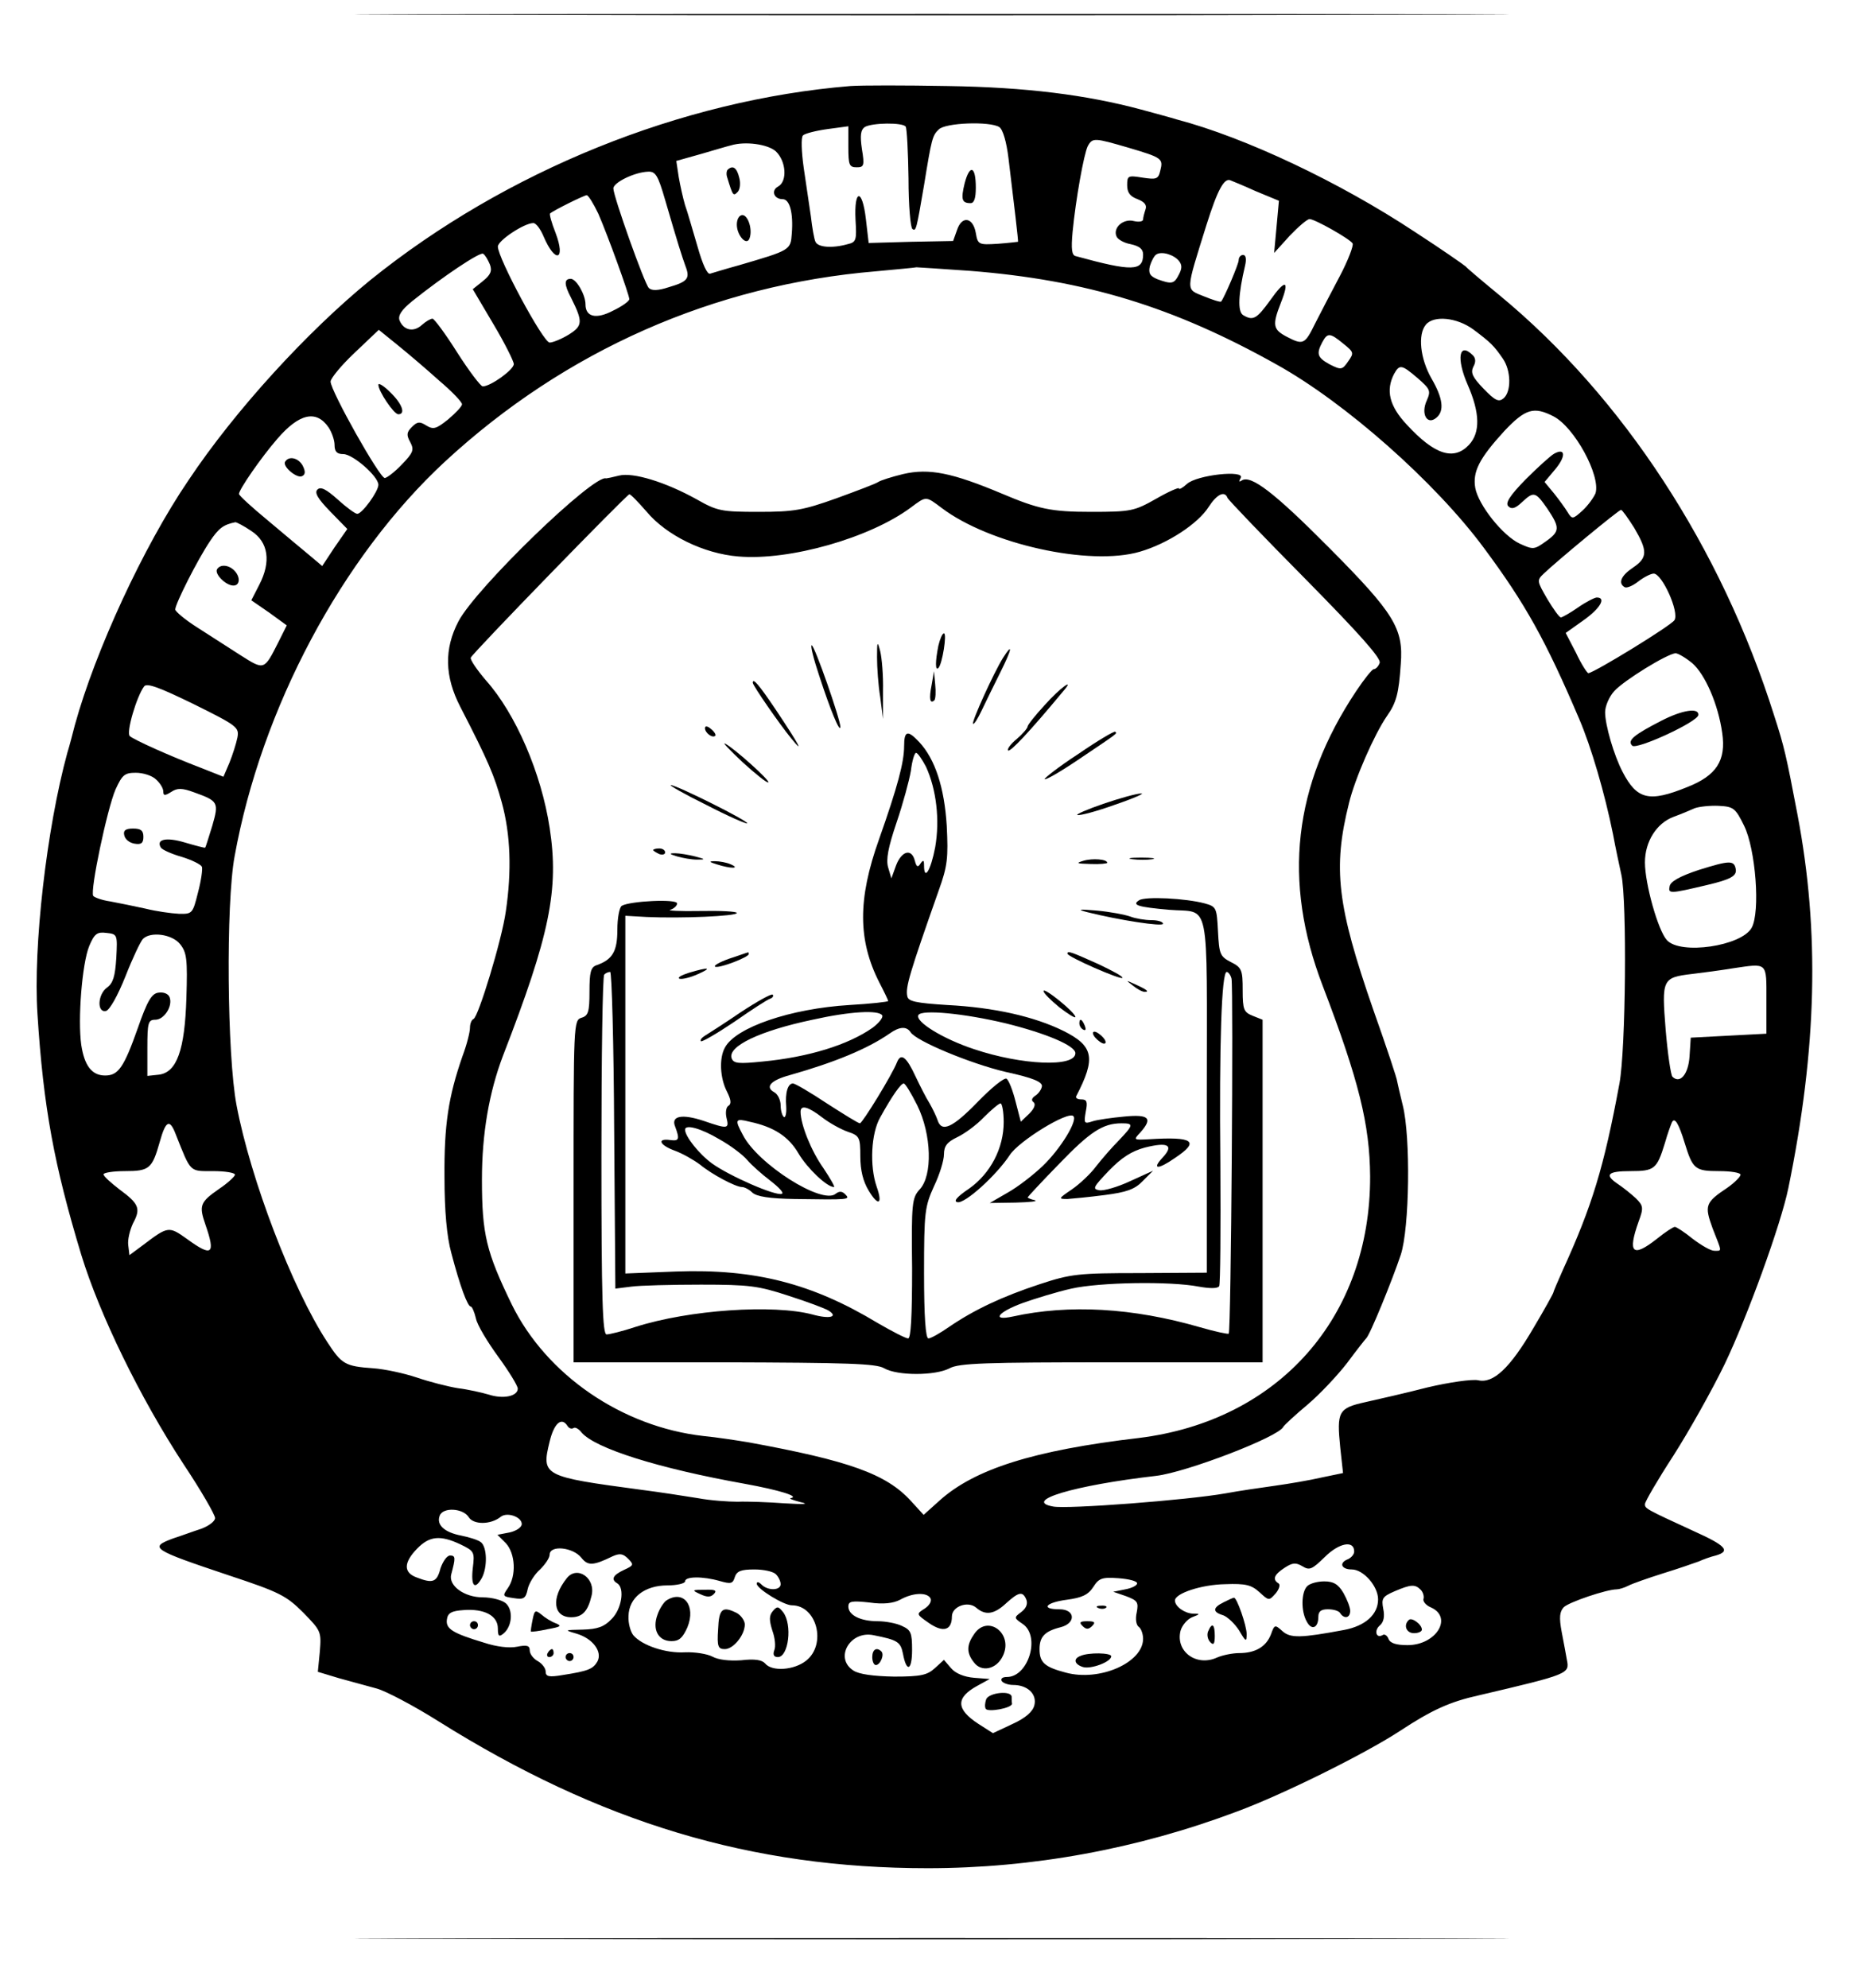<?xml version="1.0" standalone="no"?>
<!DOCTYPE svg PUBLIC "-//W3C//DTD SVG 20010904//EN"
 "http://www.w3.org/TR/2001/REC-SVG-20010904/DTD/svg10.dtd">
<svg version="1.0" xmlns="http://www.w3.org/2000/svg"
 width="468pt" height="499pt" viewBox="0 0 468 499"
 preserveAspectRatio="xMidYMid meet">

<g transform="translate(0,499) scale(0.1,-0.1)"
fill="#000000" stroke="none">
<path d="M1167 4953 c645 -2 1701 -2 2345 0 645 1 118 2 -1172 2 -1290 0
-1817 -1 -1173 -2z"/>
<path d="M2135 4774 c-425 -35 -865 -213 -1205 -487 -157 -128 -339 -326 -457
-503 -113 -166 -234 -429 -285 -614 -5 -19 -13 -51 -19 -70 -52 -190 -86 -487
-75 -655 15 -236 42 -380 110 -605 46 -150 147 -358 257 -526 44 -66 79 -127
79 -135 0 -8 -16 -20 -35 -27 -19 -6 -51 -18 -70 -24 -62 -23 -54 -28 140 -93
127 -42 144 -51 186 -93 45 -46 46 -48 42 -98 l-5 -51 53 -16 c30 -8 72 -20
95 -26 22 -6 91 -42 153 -81 408 -256 788 -370 1230 -370 263 0 526 48 776
142 114 42 320 144 409 202 82 54 127 74 199 90 226 53 228 54 221 89 -2 12
-8 44 -13 70 -7 37 -5 51 5 62 13 13 108 45 133 45 6 0 19 4 29 9 9 5 49 19
87 31 39 12 79 26 90 30 11 5 30 12 43 15 38 11 25 25 -55 61 -122 56 -123 57
-123 68 0 6 32 61 71 121 39 61 97 164 129 230 57 119 141 350 160 442 72 351
79 644 23 938 -28 147 -33 170 -59 250 -133 421 -379 797 -687 1052 -45 37
-84 70 -87 74 -3 3 -60 43 -128 87 -189 125 -426 237 -597 282 -16 5 -57 16
-90 25 -138 37 -289 56 -485 59 -107 2 -217 2 -245 0z m139 -102 c3 -5 6 -63
7 -130 0 -67 5 -125 10 -127 9 -6 10 -1 29 110 19 117 21 125 37 140 16 17
128 21 152 6 9 -6 18 -37 23 -78 14 -115 25 -208 24 -210 -1 0 -23 -3 -51 -5
-48 -3 -50 -2 -55 27 -7 40 -35 44 -47 8 l-10 -28 -106 -2 -106 -3 -7 60 c-9
78 -30 76 -26 -2 3 -51 2 -56 -20 -61 -39 -11 -76 -8 -81 7 -3 7 -8 35 -11 62
-4 27 -12 82 -18 122 -6 43 -7 77 -2 82 5 5 33 12 62 16 l52 7 0 -52 c0 -45 2
-51 21 -51 18 0 20 4 13 46 -5 34 -3 48 7 55 18 11 96 12 103 1z m560 -53 c84
-25 87 -27 79 -58 -5 -21 -10 -22 -44 -17 -37 6 -39 5 -39 -19 0 -18 7 -28 26
-35 18 -7 24 -15 20 -26 -3 -9 -6 -20 -6 -25 0 -5 -10 -7 -23 -4 -26 7 -53
-16 -44 -38 3 -8 19 -17 36 -20 22 -5 31 -12 31 -26 0 -42 -27 -43 -169 -4
-10 2 -12 17 -8 61 8 82 28 194 38 215 12 22 17 21 103 -4z m-886 -9 c26 -25
29 -75 6 -88 -19 -10 -11 -32 11 -32 18 0 27 -35 23 -86 -3 -42 -3 -42 -133
-80 -33 -9 -65 -19 -72 -21 -7 -3 -19 23 -32 69 -12 40 -25 87 -31 103 -5 17
-12 48 -16 71 l-6 40 64 18 c34 10 68 20 73 21 36 11 93 3 113 -15z m-278
-122 c32 -110 42 -141 51 -166 12 -31 6 -39 -42 -53 -27 -9 -43 -9 -50 -2 -11
11 -89 230 -89 250 0 15 54 41 87 42 19 1 25 -9 43 -71z m1483 22 l58 -24 -6
-66 -6 -65 39 43 c22 23 44 42 50 42 13 0 100 -49 108 -61 3 -5 -11 -42 -32
-82 -21 -40 -49 -93 -62 -119 -26 -53 -30 -55 -72 -33 -34 18 -36 29 -14 85
23 58 11 60 -27 6 -34 -47 -43 -52 -68 -37 -14 9 -12 52 5 124 4 17 2 27 -5
27 -6 0 -11 -6 -11 -13 0 -10 -36 -94 -44 -104 -2 -2 -21 4 -43 13 -47 19 -47
9 6 179 28 89 45 120 61 112 3 -1 32 -13 63 -27z m-1651 -56 c24 -55 78 -204
78 -215 0 -5 -18 -18 -41 -29 -42 -22 -69 -16 -69 16 0 24 -23 64 -37 64 -17
0 -17 -14 1 -48 30 -60 29 -70 -6 -92 -18 -11 -40 -20 -48 -20 -16 0 -130 212
-130 241 0 15 66 59 89 59 7 0 18 -15 26 -34 29 -68 56 -60 30 9 -10 25 -16
47 -14 49 9 8 84 45 92 46 4 0 17 -21 29 -46z m-272 -128 c6 -16 2 -26 -18
-42 l-25 -20 52 -88 c28 -47 51 -93 51 -100 0 -14 -58 -56 -78 -56 -5 0 -34
38 -64 85 -29 46 -57 84 -62 85 -5 0 -17 -7 -27 -16 -21 -19 -46 -13 -56 12
-4 12 5 26 32 48 76 61 170 124 178 119 5 -3 12 -15 17 -27z m1730 9 c8 -10 8
-19 0 -34 -12 -24 -18 -25 -54 -12 -19 8 -23 15 -19 33 4 13 11 26 16 29 13 9
44 0 57 -16z m-524 -25 c290 -23 510 -90 769 -235 173 -96 399 -296 521 -461
104 -140 155 -232 239 -429 30 -70 64 -186 85 -290 6 -33 16 -79 21 -102 14
-66 11 -437 -5 -523 -39 -211 -69 -308 -142 -468 -13 -29 -24 -55 -24 -57 0
-2 -22 -42 -50 -89 -59 -101 -101 -140 -139 -131 -15 3 -72 -5 -127 -18 -54
-14 -125 -30 -156 -37 -68 -15 -72 -24 -63 -114 l7 -64 -53 -11 c-30 -7 -83
-16 -119 -21 -36 -5 -91 -13 -123 -19 -96 -17 -398 -40 -433 -33 -77 14 51 53
259 77 76 9 308 98 319 123 2 4 29 29 60 55 31 26 76 74 100 105 23 31 45 59
48 62 9 7 66 147 87 210 22 67 25 296 5 375 -7 28 -13 55 -14 60 0 6 -27 87
-60 180 -91 262 -102 355 -61 519 15 62 64 173 95 218 24 34 30 57 35 131 7
89 -16 127 -180 292 -138 139 -196 183 -219 169 -7 -5 -8 -3 -3 6 13 21 -110
8 -135 -15 -11 -10 -20 -15 -20 -11 0 3 -26 -8 -57 -26 -55 -31 -63 -33 -163
-33 -101 0 -133 7 -225 46 -124 52 -182 64 -247 49 -29 -7 -57 -16 -63 -20 -5
-4 -53 -22 -105 -41 -84 -30 -107 -34 -195 -34 -93 0 -104 2 -155 31 -79 44
-161 69 -196 60 -16 -4 -30 -7 -32 -7 -30 12 -327 -275 -371 -359 -36 -69 -35
-138 5 -215 70 -136 85 -171 104 -240 22 -80 25 -172 10 -273 -10 -72 -69
-265 -81 -270 -5 -2 -9 -12 -9 -22 0 -11 -8 -43 -19 -72 -35 -101 -46 -171
-45 -303 0 -86 6 -150 17 -190 22 -84 41 -135 49 -135 3 0 9 -13 13 -30 3 -16
29 -59 56 -96 27 -37 49 -73 49 -80 0 -19 -36 -27 -73 -15 -17 5 -52 13 -77
16 -25 4 -72 16 -104 27 -33 11 -81 21 -108 23 -72 5 -80 10 -117 67 -87 133
-192 408 -227 593 -24 126 -27 506 -5 625 67 371 269 751 528 991 302 279 675
444 1083 478 52 5 98 9 101 10 3 0 64 -4 135 -9z m1263 -147 c44 -33 52 -41
74 -73 21 -30 22 -83 2 -100 -12 -10 -21 -6 -50 24 -28 29 -33 40 -26 55 7 12
6 22 -1 29 -35 35 -42 -8 -13 -74 31 -71 32 -120 3 -151 -38 -40 -86 -25 -156
51 -44 47 -53 86 -32 127 14 25 19 24 59 -10 32 -28 34 -32 23 -57 -15 -33 1
-62 24 -43 21 17 17 49 -12 99 -28 49 -35 110 -14 135 20 24 78 18 119 -12z
m-2597 -128 c32 -27 58 -54 58 -60 0 -5 -16 -22 -35 -38 -30 -24 -37 -26 -55
-15 -16 10 -22 10 -36 -4 -13 -13 -14 -20 -4 -38 10 -19 8 -26 -21 -56 -18
-19 -38 -34 -43 -34 -13 0 -136 219 -136 242 0 8 27 41 60 72 l61 58 47 -38
c26 -21 73 -61 104 -89z m2271 92 c26 -21 27 -23 12 -44 -15 -22 -18 -22 -46
-8 -31 17 -35 26 -19 56 13 24 19 24 53 -4z m527 -182 c53 -27 119 -149 106
-193 -4 -10 -18 -30 -32 -43 -25 -23 -27 -23 -38 -5 -6 10 -22 32 -34 47 l-24
29 26 31 c28 33 27 56 -2 40 -9 -5 -42 -35 -72 -65 -40 -41 -51 -59 -43 -67 8
-8 17 -6 34 10 30 28 34 27 64 -16 32 -48 32 -57 -5 -83 -28 -20 -31 -20 -64
-5 -43 20 -104 97 -112 140 -7 41 10 74 73 143 53 56 74 62 123 37z m-3075
-28 c8 -12 15 -32 15 -44 0 -17 6 -23 22 -23 24 0 88 -56 88 -77 0 -17 -41
-73 -53 -73 -5 0 -27 16 -49 36 -29 26 -43 33 -51 25 -8 -8 1 -23 32 -55 l43
-44 -32 -46 -31 -47 -32 27 c-18 15 -65 54 -104 87 -40 33 -73 63 -73 67 0 11
56 92 96 138 55 64 98 74 129 29z m798 -211 c50 -60 144 -106 231 -113 129
-11 331 47 433 123 39 29 37 29 77 -1 120 -91 372 -147 498 -110 69 20 146 70
173 113 20 31 40 41 47 22 2 -5 90 -97 196 -204 137 -139 190 -199 186 -210
-3 -9 -10 -16 -15 -16 -4 0 -24 -25 -44 -55 -158 -237 -185 -477 -84 -740 91
-238 118 -348 119 -478 1 -354 -230 -614 -581 -657 -264 -31 -412 -78 -500
-157 l-40 -36 -32 35 c-62 68 -156 101 -407 147 -30 5 -82 13 -114 16 -204 23
-394 153 -481 330 -64 132 -75 176 -75 314 0 115 18 219 53 311 117 302 141
416 117 572 -21 137 -85 286 -160 370 -23 27 -40 52 -38 57 4 11 390 408 398
410 3 1 22 -19 43 -43z m2480 -41 c34 -58 34 -75 -3 -100 -30 -20 -38 -39 -21
-49 5 -3 20 3 34 14 14 11 32 20 39 20 21 0 65 -97 52 -117 -9 -14 -200 -131
-216 -133 -3 0 -18 23 -31 51 l-26 50 45 32 c41 29 58 57 33 57 -5 0 -27 -11
-47 -25 -20 -14 -40 -25 -43 -25 -4 0 -19 21 -34 46 -26 45 -27 47 -9 64 30
29 188 160 194 160 3 0 17 -20 33 -45z m-3472 -8 c43 -28 50 -77 20 -135 l-20
-39 45 -31 44 -32 -21 -42 c-36 -71 -35 -71 -95 -33 -30 19 -79 51 -109 70
-30 19 -55 40 -55 45 0 14 56 125 87 171 22 33 34 42 64 48 3 0 21 -9 40 -22z
m3618 -332 c32 -28 65 -103 75 -175 10 -69 -14 -107 -88 -136 -96 -39 -126
-31 -162 38 -22 42 -44 118 -44 150 0 15 10 39 23 53 23 26 133 94 154 95 6 0
25 -11 42 -25z m-3653 -187 c-3 -15 -12 -43 -20 -63 l-15 -35 -53 21 c-84 32
-172 72 -182 81 -10 8 17 100 36 125 7 9 39 -3 125 -45 109 -54 114 -58 109
-84z m-204 -105 c10 -9 18 -22 18 -30 0 -11 4 -11 20 -1 15 10 27 10 57 -1 61
-22 63 -25 46 -84 -9 -28 -16 -53 -18 -55 -1 -1 -24 5 -51 13 -47 14 -73 8
-60 -13 3 -5 27 -16 52 -23 26 -8 48 -19 51 -25 2 -6 -2 -35 -10 -65 -13 -52
-14 -54 -48 -53 -19 1 -56 6 -84 13 -27 6 -67 14 -88 18 -21 3 -40 10 -43 14
-8 14 35 218 56 267 17 37 23 42 51 42 18 0 41 -7 51 -17z m3987 -116 c29 -59
41 -216 19 -256 -25 -46 -179 -69 -213 -31 -22 24 -55 141 -55 195 0 52 29 98
71 114 19 7 43 17 54 22 11 4 38 7 60 6 37 -2 42 -5 64 -50z m-4087 -332 c-3
-46 -8 -63 -23 -74 -24 -17 -26 -64 -3 -59 9 2 29 37 49 87 18 46 38 88 44 94
19 19 73 12 93 -13 17 -21 19 -38 16 -135 -4 -131 -24 -188 -70 -193 l-28 -3
0 70 c0 64 2 71 20 71 22 0 44 34 36 56 -3 9 -15 14 -28 12 -17 -2 -28 -20
-52 -89 -35 -99 -49 -119 -82 -119 -33 0 -52 24 -60 77 -9 64 2 204 20 248 13
31 20 36 43 33 28 -3 28 -4 25 -63z m4143 -105 l0 -85 -95 -5 -95 -5 -3 -47
c-3 -45 -24 -70 -43 -51 -4 4 -12 58 -17 118 -10 127 -9 131 67 140 25 3 71 9
101 14 89 13 85 17 85 -79z m-205 -360 c20 -65 26 -70 86 -70 30 0 54 -4 54
-9 0 -5 -15 -20 -32 -32 -57 -38 -59 -45 -38 -103 24 -61 24 -56 4 -56 -9 0
-33 14 -54 30 -21 17 -41 30 -45 30 -4 0 -24 -13 -45 -30 -61 -48 -74 -36 -46
43 13 35 12 40 -7 59 -12 11 -32 27 -44 35 -36 24 -27 33 31 33 60 0 66 5 86
70 7 25 16 49 18 53 7 13 17 -4 32 -53z m-3789 23 c39 -98 34 -93 94 -93 30 0
55 -4 55 -9 0 -4 -18 -21 -39 -35 -49 -34 -52 -42 -35 -91 26 -75 16 -81 -47
-35 -45 32 -47 32 -109 -15 l-35 -26 -3 25 c-2 13 4 38 12 55 20 37 15 49 -34
85 -22 17 -40 33 -40 38 0 4 24 8 54 8 61 0 68 6 87 73 15 54 25 59 40 20z
m984 -733 c4 -6 10 -8 15 -5 4 3 13 -2 20 -11 34 -40 192 -90 410 -129 88 -16
139 -32 115 -36 -5 -1 6 -5 25 -10 23 -5 10 -6 -40 -3 -41 3 -94 5 -118 4 -23
0 -68 3 -100 9 -31 5 -95 15 -142 21 -247 33 -251 35 -230 121 11 46 30 63 45
39z m-248 -229 c12 -19 55 -19 80 1 16 13 53 0 53 -18 0 -8 -13 -17 -30 -21
l-31 -6 21 -21 c24 -26 27 -82 5 -113 -14 -20 -13 -21 15 -25 25 -4 30 -1 35
23 3 14 17 37 31 49 13 13 24 29 24 37 0 25 59 19 80 -8 16 -20 29 -20 78 4
18 8 26 7 39 -6 15 -15 14 -17 -10 -28 -28 -13 -34 -24 -17 -34 19 -12 11 -65
-15 -90 -18 -19 -35 -25 -72 -26 -46 -1 -47 -1 -16 -10 41 -12 66 -45 53 -70
-11 -19 -23 -24 -87 -34 -35 -6 -43 -4 -43 9 0 8 -9 20 -20 26 -11 6 -20 18
-20 27 0 12 -7 14 -32 9 -19 -4 -52 0 -82 10 -80 24 -97 35 -94 58 2 17 12 22
42 24 52 4 86 -14 86 -46 0 -20 3 -22 14 -13 22 18 25 59 6 76 -9 8 -35 15
-58 15 -47 0 -87 30 -79 58 11 41 11 47 -3 47 -8 0 -18 -15 -24 -32 -9 -35
-19 -39 -60 -23 -33 12 -33 37 1 72 31 32 58 35 109 11 35 -17 36 -19 31 -60
-5 -45 5 -56 23 -24 14 27 13 76 -2 89 -7 6 -30 13 -50 17 -42 8 -63 27 -54
50 8 22 59 19 73 -4z m2223 -86 c0 -7 -7 -15 -15 -19 -24 -9 -18 -26 9 -26 29
0 66 -42 66 -75 0 -38 -32 -67 -86 -77 -107 -20 -134 -21 -154 -3 -19 17 -20
17 -29 -8 -12 -31 -39 -47 -80 -47 -16 0 -41 -5 -55 -11 -52 -24 -105 15 -92
67 4 14 17 29 29 34 21 8 21 9 2 9 -21 1 -45 18 -45 33 0 18 67 40 126 41 52
2 66 -2 86 -20 24 -22 24 -22 41 -3 9 11 12 22 7 25 -16 10 -11 22 15 39 20
13 28 14 45 4 18 -11 24 -8 56 23 36 36 74 43 74 14z m-1452 -57 c7 -7 12 -18
12 -25 0 -16 -32 -17 -48 -1 -7 7 -12 8 -12 2 1 -13 68 -54 88 -54 63 0 88
-98 36 -139 -30 -24 -86 -28 -103 -7 -8 9 -26 12 -60 8 -30 -2 -57 1 -72 9
-13 7 -44 12 -69 11 -48 -3 -108 17 -130 43 -7 9 -13 30 -12 48 1 46 40 77 98
77 24 0 44 5 44 10 0 13 45 13 87 1 28 -8 33 -7 38 10 5 15 16 19 49 19 23 0
47 -5 54 -12z m907 -23 c0 -5 -13 -12 -30 -15 l-30 -6 32 -11 c29 -11 32 -15
27 -41 -4 -17 -1 -32 5 -36 6 -4 11 -18 11 -30 0 -60 -109 -108 -194 -85 -53
14 -66 25 -66 59 0 31 13 45 53 55 39 10 37 45 -3 45 -48 0 -35 17 19 24 37 5
53 12 66 32 14 22 22 25 63 22 26 -2 47 -7 47 -13z m712 -16 c6 -6 9 -17 7
-23 -2 -6 6 -16 18 -21 57 -25 14 -95 -58 -95 -29 0 -44 5 -48 16 -3 8 -10 13
-15 9 -16 -9 -22 12 -6 25 9 8 12 22 8 41 -5 26 -2 31 28 44 42 18 52 18 66 4z
m-1231 -21 c4 -7 -2 -18 -14 -26 -22 -14 -22 -14 11 -37 35 -24 57 -18 57 17
0 25 40 40 61 22 23 -20 45 -17 75 11 32 29 42 31 51 9 4 -11 -1 -22 -13 -31
-19 -14 -18 -15 4 -30 45 -31 14 -133 -40 -133 -11 0 -16 -4 -13 -10 3 -5 16
-10 29 -10 36 0 60 -23 53 -51 -4 -16 -22 -32 -55 -47 l-49 -23 -36 23 c-57
37 -58 66 -3 96 l31 17 -39 3 c-25 2 -47 11 -58 24 l-18 21 -23 -21 c-19 -17
-34 -21 -102 -21 -53 1 -88 6 -102 15 -49 31 -9 101 50 89 61 -12 68 -17 74
-46 9 -49 23 -43 23 9 0 43 -3 50 -25 60 -14 7 -42 12 -61 12 -43 0 -74 15
-74 37 0 13 8 15 53 10 35 -5 60 -2 77 7 32 18 67 19 76 4z"/>
<path d="M2422 4530 c-10 -41 -7 -50 15 -50 9 0 13 13 13 39 0 54 -15 60 -28
11z"/>
<path d="M1827 4564 c-3 -3 -4 -12 -1 -20 14 -46 15 -47 26 -36 6 6 8 22 4 36
-6 25 -16 32 -29 20z"/>
<path d="M1850 4426 c0 -27 25 -55 32 -34 8 22 -4 58 -18 58 -8 0 -14 -10 -14
-24z"/>
<path d="M950 4024 c0 -16 39 -74 50 -74 19 0 10 26 -20 55 -16 16 -30 25 -30
19z"/>
<path d="M716 3831 c-8 -12 31 -44 43 -36 8 4 8 12 1 26 -11 20 -35 25 -44 10z"/>
<path d="M2356 3369 c-8 -40 -8 -64 0 -56 10 10 22 87 14 87 -4 0 -10 -14 -14
-31z"/>
<path d="M2202 3340 c0 -25 3 -70 8 -100 l7 -55 0 70 c1 39 -3 84 -7 100 -7
27 -8 25 -8 -15z"/>
<path d="M2057 3293 c28 -86 52 -144 53 -128 0 19 -65 205 -72 205 -4 0 5 -35
19 -77z"/>
<path d="M2518 3338 c-23 -37 -79 -160 -75 -165 3 -2 12 13 22 34 10 21 31 64
47 96 29 58 32 76 6 35z"/>
<path d="M2339 3270 c-7 -35 -4 -48 7 -38 3 4 4 21 2 40 l-3 33 -6 -35z"/>
<path d="M1890 3276 c0 -7 68 -105 96 -139 34 -42 22 -19 -38 71 -43 64 -58
81 -58 68z"/>
<path d="M2623 3220 c-24 -26 -43 -50 -43 -54 0 -4 -12 -18 -27 -31 -16 -13
-25 -26 -22 -29 5 -5 54 47 137 147 34 39 -6 11 -45 -33z"/>
<path d="M1770 3162 c0 -12 19 -26 26 -19 2 2 -2 10 -11 17 -9 8 -15 8 -15 2z"/>
<path d="M2707 3097 c-49 -32 -86 -61 -84 -63 2 -3 40 19 83 48 104 70 99 66
94 71 -3 2 -45 -23 -93 -56z"/>
<path d="M2270 3117 c0 -40 -16 -101 -63 -234 -54 -151 -53 -254 1 -360 12
-23 22 -44 22 -46 0 -2 -44 -7 -97 -10 -148 -9 -286 -56 -313 -107 -15 -27
-12 -77 5 -110 10 -20 12 -31 4 -36 -6 -3 -8 -17 -5 -30 7 -28 4 -29 -57 -8
-54 18 -83 13 -72 -14 12 -32 10 -37 -12 -34 -35 5 -27 -13 12 -27 19 -7 47
-23 63 -35 29 -24 89 -56 105 -56 6 0 18 -6 26 -14 11 -10 44 -15 106 -16 137
-2 141 -2 127 12 -8 8 -15 8 -24 1 -34 -28 -196 75 -233 148 -21 39 -19 42 17
33 61 -13 98 -37 123 -80 22 -37 71 -84 89 -84 3 0 -9 21 -27 48 -30 42 -57
109 -57 141 0 18 19 13 54 -14 18 -14 47 -30 64 -36 30 -10 32 -14 32 -62 0
-35 7 -63 21 -86 24 -40 36 -35 20 10 -18 52 -14 134 9 174 31 56 52 85 59 85
4 0 19 -25 34 -55 36 -73 39 -176 6 -211 -19 -21 -21 -33 -19 -198 0 -121 -3
-176 -10 -176 -6 0 -41 18 -77 39 -164 99 -308 136 -505 129 l-128 -5 0 449 0
449 53 -3 c87 -4 227 2 227 10 0 4 -42 6 -92 5 -51 -1 -85 1 -75 3 9 3 17 10
17 16 0 12 -119 6 -139 -6 -6 -4 -11 -31 -11 -60 0 -54 -12 -75 -52 -89 -15
-5 -18 -18 -18 -66 0 -51 -3 -61 -20 -66 -20 -6 -20 -15 -20 -436 l0 -429 378
0 c308 -1 382 -3 402 -15 33 -19 128 -19 164 0 24 13 91 15 407 15 l379 0 0
430 0 430 -25 10 c-22 9 -25 15 -25 64 0 51 -2 57 -30 71 -27 14 -29 20 -32
77 -3 59 -4 62 -33 70 -48 13 -150 18 -165 8 -19 -12 -4 -17 76 -24 104 -9 94
42 94 -465 l0 -446 -168 -1 c-155 0 -173 -2 -252 -28 -94 -31 -164 -64 -227
-107 -23 -16 -46 -29 -52 -29 -7 0 -11 54 -11 164 0 154 2 167 25 218 14 29
25 65 25 80 0 21 8 31 33 43 19 9 49 31 67 50 19 19 38 35 42 35 4 0 8 -21 8
-47 0 -65 -33 -129 -87 -167 -31 -21 -40 -32 -29 -34 19 -4 98 68 131 118 22
35 147 112 160 98 11 -11 -32 -82 -77 -125 -24 -23 -63 -53 -88 -67 l-45 -26
65 1 c36 1 57 3 48 6 -10 2 -18 6 -18 7 0 1 35 39 79 84 78 81 110 102 157
102 31 0 30 -4 -7 -43 -17 -17 -43 -47 -57 -65 -14 -19 -42 -45 -61 -58 -34
-23 -34 -24 -11 -24 14 1 56 5 94 10 54 7 75 14 95 35 l26 26 -57 -26 c-32
-15 -67 -25 -78 -23 -18 3 -15 8 24 49 32 33 57 49 90 58 59 15 74 6 45 -25
-28 -30 -12 -31 31 -1 63 42 47 54 -65 47 -39 -2 -40 -2 -22 17 32 36 22 46
-40 40 -32 -3 -68 -8 -80 -12 -21 -7 -22 -5 -17 24 5 25 3 31 -11 31 -9 0 -15
3 -13 8 50 96 44 126 -32 164 -73 36 -174 59 -292 65 -78 5 -98 9 -100 22 -5
22 5 56 79 266 22 61 24 82 20 162 -6 96 -29 167 -69 210 -29 31 -38 29 -38
-10z m55 -52 c26 -57 35 -133 23 -202 -11 -58 -28 -86 -28 -45 0 13 -2 14 -9
4 -6 -10 -10 -9 -14 7 -8 32 -33 25 -47 -11 l-12 -33 -8 27 c-6 20 0 51 21
113 16 47 32 106 36 130 3 25 9 45 13 45 4 0 15 -16 25 -35z m-783 -912 l3
-398 40 5 c22 3 101 5 175 5 121 0 144 -3 220 -28 47 -15 92 -32 100 -37 26
-16 3 -22 -40 -10 -98 26 -309 12 -444 -31 -33 -11 -66 -19 -73 -19 -10 0 -13
86 -13 448 0 247 3 452 7 455 3 4 10 7 15 7 4 0 9 -179 10 -397z m1550 380 c5
-21 -1 -886 -7 -891 -1 -2 -34 5 -72 16 -169 49 -329 58 -470 27 -55 -12 -38
11 25 34 31 11 86 28 122 36 71 16 248 19 320 5 28 -5 47 -5 51 1 3 6 4 144 3
307 -3 301 3 482 16 482 4 0 10 -8 12 -17z m-877 -92 c3 -5 -8 -19 -24 -31
-61 -43 -161 -74 -277 -85 -59 -6 -72 -5 -77 8 -11 30 70 69 203 97 94 21 166
25 175 11z m310 -20 c101 -25 175 -56 175 -75 0 -36 -135 -30 -254 10 -79 26
-150 70 -140 86 9 14 114 4 219 -21z m-239 -22 c13 -22 150 -79 239 -100 69
-15 92 -25 91 -36 -1 -8 -9 -19 -17 -24 -9 -6 -10 -12 -4 -16 6 -5 2 -16 -11
-29 l-21 -20 -13 50 c-7 28 -17 54 -23 58 -6 3 -38 -23 -72 -58 -63 -65 -91
-78 -101 -46 -3 9 -12 28 -20 42 -9 14 -24 44 -35 67 -23 50 -37 61 -47 36
-12 -31 -87 -153 -93 -153 -4 0 -41 23 -83 50 -42 28 -80 50 -85 50 -13 0 -20
-23 -17 -58 1 -17 -2 -29 -6 -26 -4 3 -8 16 -8 29 0 13 -7 28 -16 33 -24 13
-9 30 39 43 113 32 195 66 250 104 25 18 43 19 53 4z m-480 -269 c29 -16 60
-40 70 -52 11 -13 37 -36 58 -52 22 -17 35 -31 29 -33 -16 -6 -132 45 -175 76
-32 23 -68 68 -68 85 0 14 39 4 86 -24z"/>
<path d="M1865 3076 c33 -30 62 -53 64 -50 5 4 -85 85 -108 97 -9 5 11 -16 44
-47z"/>
<path d="M1774 2969 c54 -28 100 -48 102 -46 5 5 -179 97 -192 96 -5 0 35 -23
90 -50z"/>
<path d="M2770 2972 c-41 -14 -70 -27 -65 -28 6 -2 48 9 95 26 47 16 76 29 65
28 -11 0 -54 -12 -95 -26z"/>
<path d="M1640 2856 c0 -2 7 -6 15 -10 8 -3 15 -1 15 4 0 6 -7 10 -15 10 -8 0
-15 -2 -15 -4z"/>
<path d="M1700 2840 c14 -4 36 -8 50 -8 22 0 22 1 -5 8 -16 4 -39 8 -50 8 -16
0 -15 -2 5 -8z"/>
<path d="M2720 2829 c-20 -6 -17 -7 18 -8 23 -1 42 1 42 3 0 9 -37 12 -60 5z"/>
<path d="M2843 2833 c15 -2 37 -2 50 0 12 2 0 4 -28 4 -27 0 -38 -2 -22 -4z"/>
<path d="M1800 2820 c34 -11 60 -11 35 0 -11 5 -29 8 -40 8 -16 0 -15 -2 5 -8z"/>
<path d="M2730 2700 c80 -20 190 -37 190 -29 0 5 -13 9 -29 9 -16 0 -40 4 -53
9 -14 5 -51 12 -84 15 -46 4 -51 3 -24 -4z"/>
<path d="M1830 2583 c-25 -9 -40 -18 -34 -20 11 -4 84 24 84 32 0 3 -1 5 -2 4
-2 0 -23 -8 -48 -16z"/>
<path d="M2680 2596 c0 -8 133 -66 138 -61 3 3 -25 18 -61 35 -67 30 -77 34
-77 26z"/>
<path d="M1730 2548 c-19 -6 -30 -12 -24 -15 7 -2 27 3 45 11 39 17 29 19 -21
4z"/>
<path d="M2844 2516 c11 -9 24 -16 30 -16 12 0 7 5 -24 19 -24 11 -24 11 -6
-3z"/>
<path d="M2620 2502 c0 -5 18 -23 40 -41 22 -17 40 -28 40 -24 0 11 -80 76
-80 65z"/>
<path d="M1860 2449 c-41 -28 -82 -54 -90 -59 -8 -5 -13 -11 -10 -14 3 -2 41
20 84 49 43 30 83 56 90 58 6 2 9 7 6 10 -3 3 -39 -17 -80 -44z"/>
<path d="M2710 2421 c0 -6 4 -13 10 -16 6 -3 7 1 4 9 -7 18 -14 21 -14 7z"/>
<path d="M2750 2385 c7 -8 17 -15 22 -15 6 0 5 7 -2 15 -7 8 -17 15 -22 15 -6
0 -5 -7 2 -15z"/>
<path d="M545 3561 c-7 -12 22 -41 41 -41 17 0 18 22 2 38 -14 14 -35 16 -43
3z"/>
<path d="M4170 3180 c-68 -35 -85 -49 -72 -62 11 -11 165 60 166 77 2 19 -40
13 -94 -15z"/>
<path d="M312 2893 c2 -10 13 -19 26 -21 17 -3 22 2 22 17 0 16 -6 21 -26 21
-19 0 -25 -5 -22 -17z"/>
<path d="M4265 2806 c-48 -16 -71 -29 -73 -41 -4 -19 0 -19 93 3 60 14 76 23
73 40 -4 23 -16 22 -93 -2z"/>
<path d="M1423 1028 c-40 -50 -34 -98 11 -98 28 0 42 15 51 53 12 45 -36 78
-62 45z"/>
<path d="M1337 923 c-3 -15 -5 -29 -4 -29 1 -1 20 1 42 6 33 6 37 8 20 15 -11
4 -27 14 -36 22 -15 12 -17 11 -22 -14z"/>
<path d="M1180 910 c0 -5 5 -10 10 -10 6 0 10 5 10 10 0 6 -4 10 -10 10 -5 0
-10 -4 -10 -10z"/>
<path d="M1375 840 c-3 -5 -1 -10 4 -10 6 0 11 5 11 10 0 6 -2 10 -4 10 -3 0
-8 -4 -11 -10z"/>
<path d="M1420 830 c0 -5 5 -10 10 -10 6 0 10 5 10 10 0 6 -4 10 -10 10 -5 0
-10 -4 -10 -10z"/>
<path d="M3282 1008 c-15 -15 -16 -63 -1 -89 12 -23 29 -16 29 12 0 14 7 19
24 19 14 0 28 -4 31 -10 10 -15 25 -12 25 6 0 9 -8 29 -17 45 -13 22 -25 29
-48 29 -17 0 -36 -5 -43 -12z"/>
<path d="M3073 968 c-29 -14 -29 -25 -2 -33 11 -4 29 -21 40 -38 17 -29 19
-30 19 -9 0 21 -25 93 -32 91 -2 0 -13 -5 -25 -11z"/>
<path d="M3033 894 c-3 -8 -1 -20 6 -27 8 -8 11 -4 11 16 0 30 -7 35 -17 11z"/>
<path d="M1758 988 c17 -8 26 -8 34 0 9 9 4 12 -22 11 -33 0 -34 -1 -12 -11z"/>
<path d="M1673 972 c-6 -4 -17 -20 -22 -35 -14 -37 1 -67 35 -67 19 0 28 8 40
35 22 54 -10 95 -53 67z"/>
<path d="M1940 945 c-9 -11 -9 -22 -1 -48 7 -19 9 -41 5 -50 -4 -11 -1 -17 9
-17 27 0 37 82 13 113 -12 15 -15 15 -26 2z"/>
<path d="M1803 900 c-3 -44 0 -50 17 -50 21 0 50 35 50 62 0 9 -9 22 -19 28
-37 19 -46 12 -48 -40z"/>
<path d="M2758 953 c7 -3 16 -2 19 1 4 3 -2 6 -13 5 -11 0 -14 -3 -6 -6z"/>
<path d="M2718 908 c9 -9 15 -9 24 0 9 9 7 12 -12 12 -19 0 -21 -3 -12 -12z"/>
<path d="M2713 833 c-19 -7 -16 -21 6 -28 20 -6 71 13 71 27 0 9 -57 10 -77 1z"/>
<path d="M3537 923 c-14 -13 -6 -33 13 -33 11 0 20 4 20 9 0 13 -26 32 -33 24z"/>
<path d="M2446 888 c-19 -27 -20 -47 -1 -71 19 -26 57 -18 73 16 27 56 -38
105 -72 55z"/>
<path d="M2190 830 c0 -11 4 -20 9 -20 11 0 22 26 14 34 -12 12 -23 5 -23 -14z"/>
<path d="M2476 724 c-3 -9 -4 -19 -1 -24 6 -9 66 2 66 13 -1 4 -1 12 -1 17 0
17 -57 11 -64 -6z"/>
<path d="M1167 123 c645 -2 1701 -2 2345 0 645 1 118 2 -1172 2 -1290 0 -1817
-1 -1173 -2z"/>
</g>
</svg>
